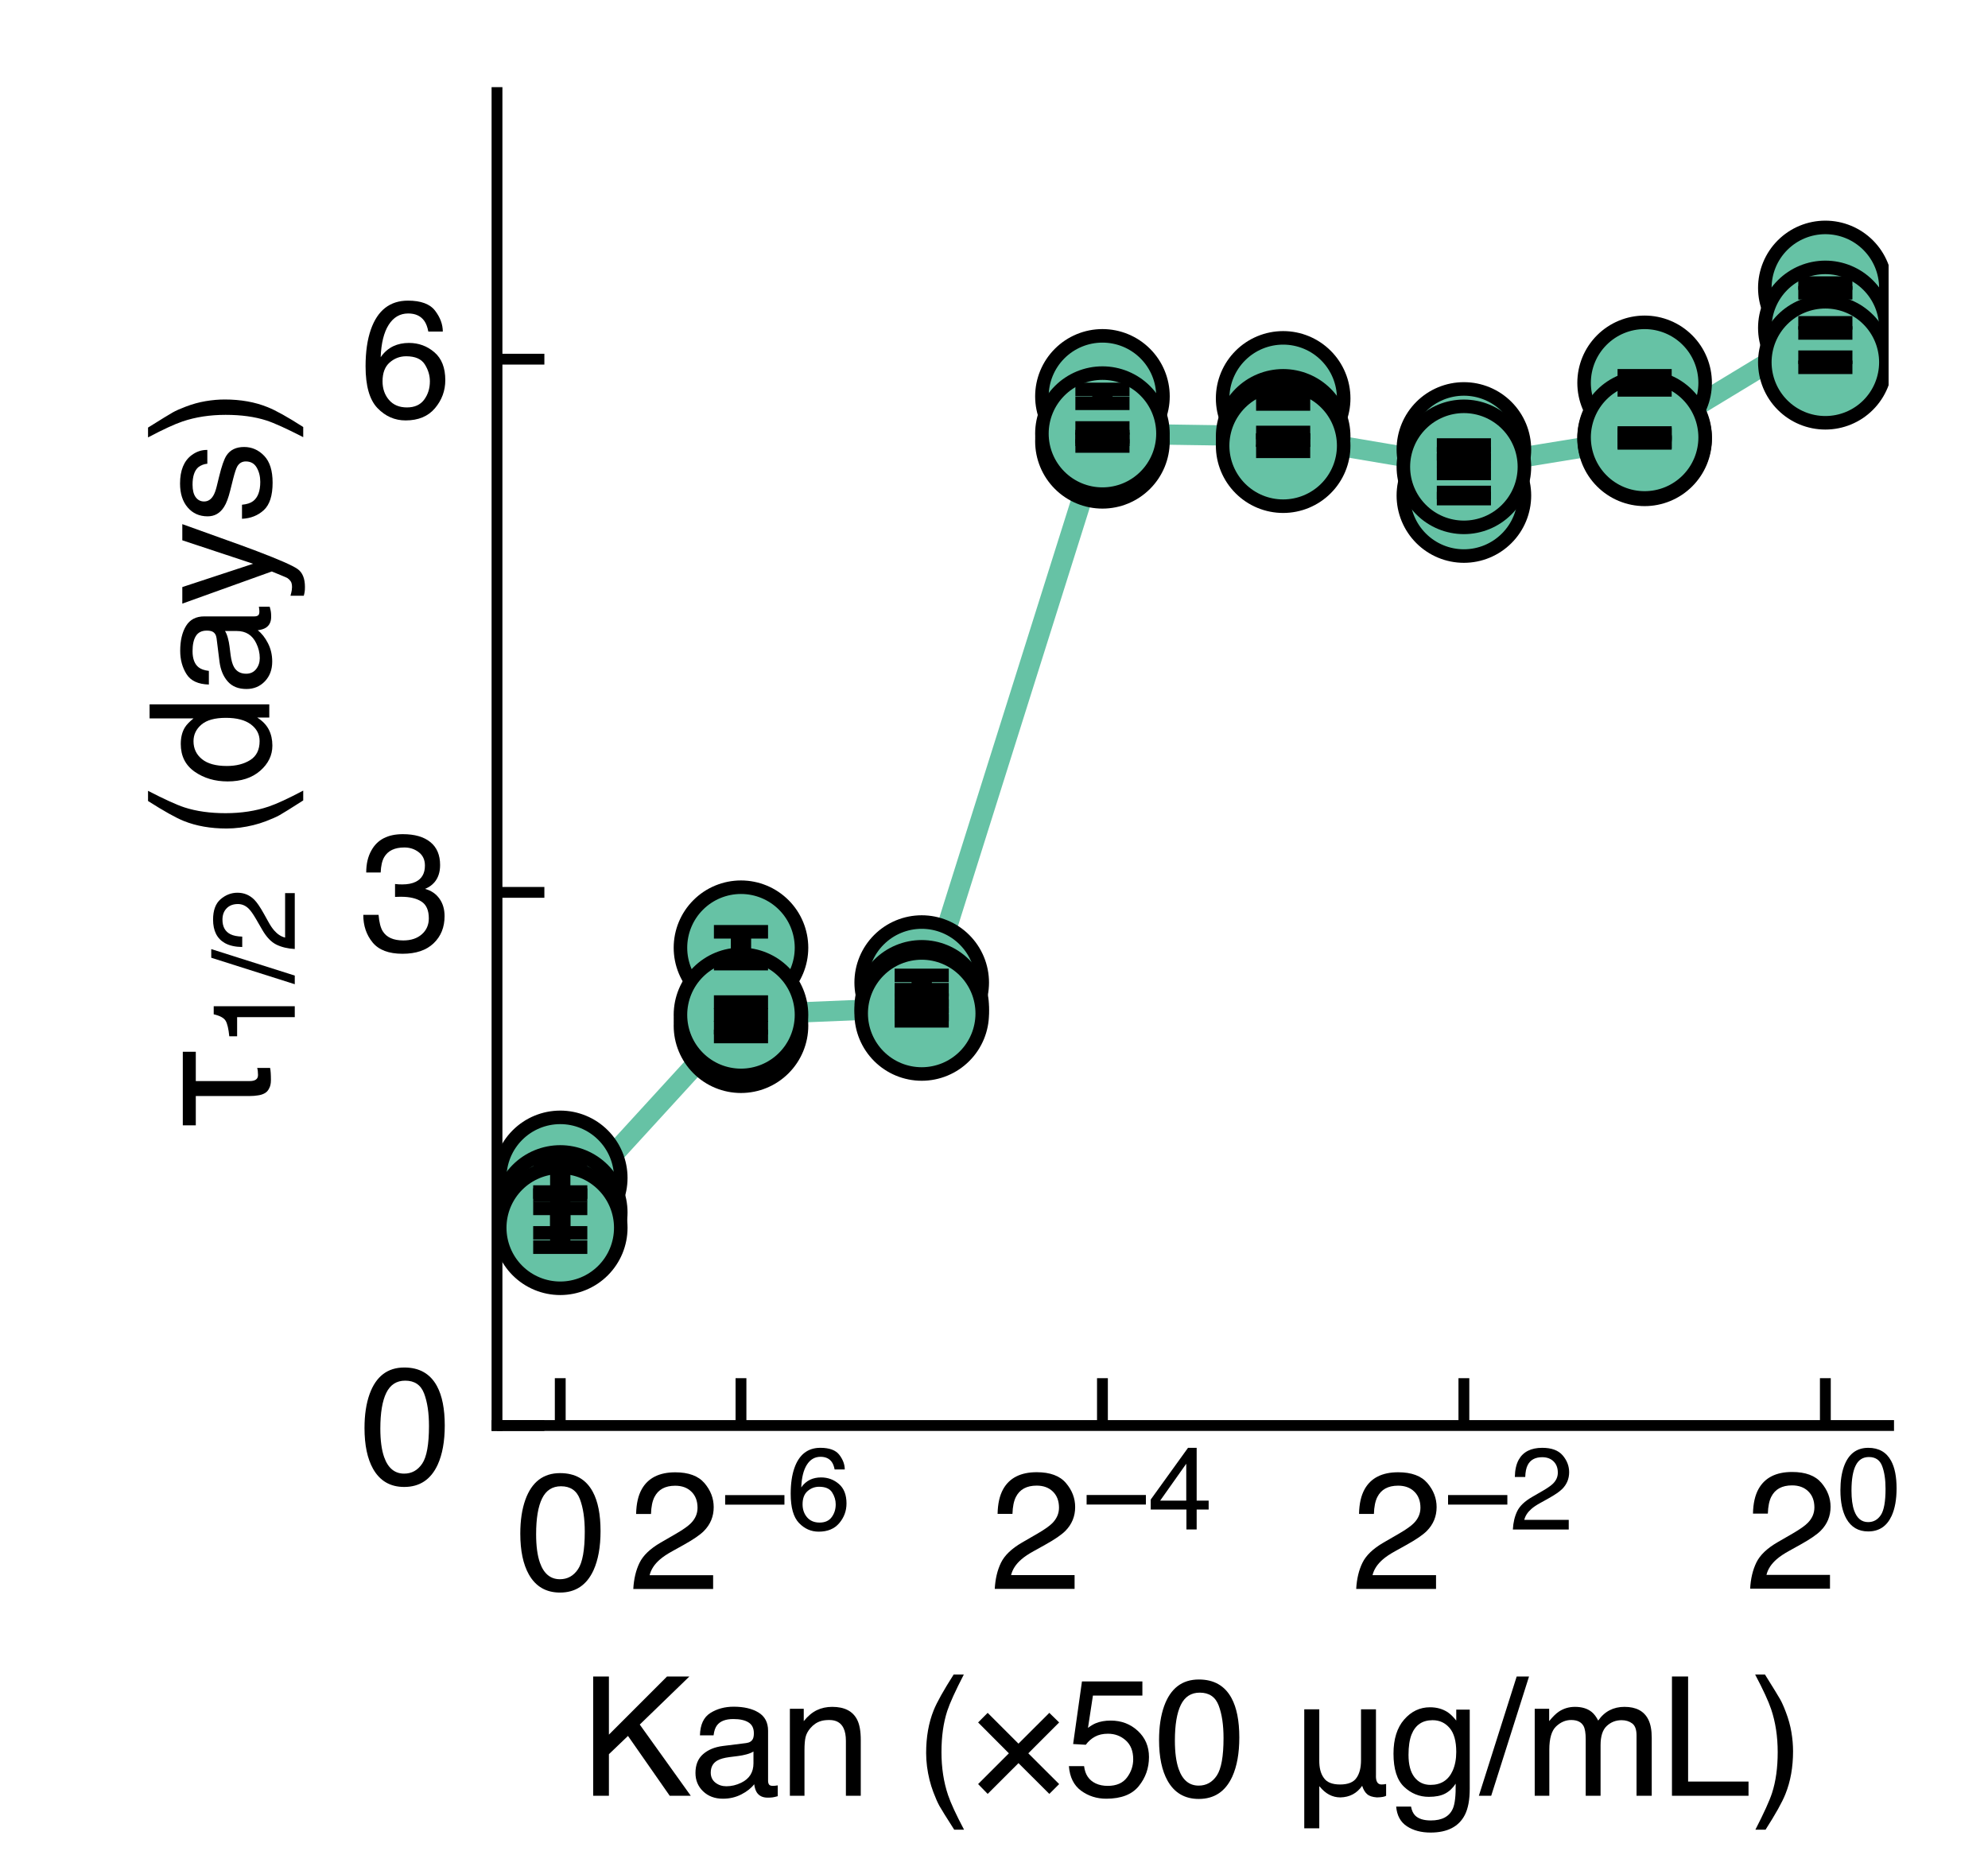 <?xml version="1.0" encoding="utf-8" standalone="no"?>
<!DOCTYPE svg PUBLIC "-//W3C//DTD SVG 1.1//EN"
  "http://www.w3.org/Graphics/SVG/1.1/DTD/svg11.dtd">
<svg xmlns:xlink="http://www.w3.org/1999/xlink" width="146.88pt" height="136.8pt" viewBox="0 0 146.88 136.8" xmlns="http://www.w3.org/2000/svg" version="1.1">
 <defs>
  <style type="text/css">*{stroke-linejoin: round; stroke-linecap: butt}</style>
 </defs>
 <g id="figure_1">
  <g id="patch_1">
   <path d="M 0 136.8 
L 146.88 136.8 
L 146.88 0 
L 0 0 
z
" style="fill: #ffffff"/>
  </g>
  <g id="axes_1">
   <g id="patch_2">
    <path d="M 36.72 105.336 
L 139.536 105.336 
L 139.536 6.84 
L 36.72 6.84 
z
" style="fill: #ffffff"/>
   </g>
   <g id="line2d_1">
    <path d="M 41.393 89.591 
L 54.746 74.992 
L 68.099 74.434 
L 81.452 32.041 
L 94.804 32.242 
L 108.157 34.496 
L 121.51 32.322 
L 134.863 24.23 
" clip-path="url(#p0380daf838)" style="fill: none; stroke: #66c2a5; stroke-width: 1.5; stroke-linecap: square"/>
   </g>
   <g id="PathCollection_1">
    <defs>
     <path id="md3ef85b69e" d="M 0 4.472 
C 1.186 4.472 2.324 4.001 3.162 3.162 
C 4.001 2.324 4.472 1.186 4.472 0 
C 4.472 -1.186 4.001 -2.324 3.162 -3.162 
C 2.324 -4.001 1.186 -4.472 0 -4.472 
C -1.186 -4.472 -2.324 -4.001 -3.162 -3.162 
C -4.001 -2.324 -4.472 -1.186 -4.472 0 
C -4.472 1.186 -4.001 2.324 -3.162 3.162 
C -2.324 4.001 -1.186 4.472 0 4.472 
z
" style="stroke: #000000"/>
    </defs>
    <g clip-path="url(#p0380daf838)">
     <use xlink:href="#md3ef85b69e" x="41.393" y="87.036" style="fill: #66c2a5; stroke: #000000"/>
     <use xlink:href="#md3ef85b69e" x="54.746" y="70.03" style="fill: #66c2a5; stroke: #000000"/>
     <use xlink:href="#md3ef85b69e" x="68.099" y="72.604" style="fill: #66c2a5; stroke: #000000"/>
     <use xlink:href="#md3ef85b69e" x="81.452" y="29.288" style="fill: #66c2a5; stroke: #000000"/>
     <use xlink:href="#md3ef85b69e" x="94.804" y="29.437" style="fill: #66c2a5; stroke: #000000"/>
     <use xlink:href="#md3ef85b69e" x="108.157" y="33.211" style="fill: #66c2a5; stroke: #000000"/>
     <use xlink:href="#md3ef85b69e" x="121.51" y="28.29" style="fill: #66c2a5; stroke: #000000"/>
     <use xlink:href="#md3ef85b69e" x="134.863" y="21.276" style="fill: #66c2a5; stroke: #000000"/>
    </g>
   </g>
   <g id="PathCollection_2">
    <g clip-path="url(#p0380daf838)">
     <use xlink:href="#md3ef85b69e" x="41.393" y="89.591" style="fill: #66c2a5; stroke: #000000"/>
     <use xlink:href="#md3ef85b69e" x="54.746" y="75.792" style="fill: #66c2a5; stroke: #000000"/>
     <use xlink:href="#md3ef85b69e" x="68.099" y="74.434" style="fill: #66c2a5; stroke: #000000"/>
     <use xlink:href="#md3ef85b69e" x="81.452" y="32.61" style="fill: #66c2a5; stroke: #000000"/>
     <use xlink:href="#md3ef85b69e" x="94.804" y="32.242" style="fill: #66c2a5; stroke: #000000"/>
     <use xlink:href="#md3ef85b69e" x="108.157" y="36.616" style="fill: #66c2a5; stroke: #000000"/>
     <use xlink:href="#md3ef85b69e" x="121.51" y="32.426" style="fill: #66c2a5; stroke: #000000"/>
     <use xlink:href="#md3ef85b69e" x="134.863" y="24.23" style="fill: #66c2a5; stroke: #000000"/>
    </g>
   </g>
   <g id="PathCollection_3">
    <g clip-path="url(#p0380daf838)">
     <use xlink:href="#md3ef85b69e" x="41.393" y="90.722" style="fill: #66c2a5; stroke: #000000"/>
     <use xlink:href="#md3ef85b69e" x="54.746" y="74.992" style="fill: #66c2a5; stroke: #000000"/>
     <use xlink:href="#md3ef85b69e" x="68.099" y="74.888" style="fill: #66c2a5; stroke: #000000"/>
     <use xlink:href="#md3ef85b69e" x="81.452" y="32.041" style="fill: #66c2a5; stroke: #000000"/>
     <use xlink:href="#md3ef85b69e" x="94.804" y="32.932" style="fill: #66c2a5; stroke: #000000"/>
     <use xlink:href="#md3ef85b69e" x="108.157" y="34.496" style="fill: #66c2a5; stroke: #000000"/>
     <use xlink:href="#md3ef85b69e" x="121.51" y="32.322" style="fill: #66c2a5; stroke: #000000"/>
     <use xlink:href="#md3ef85b69e" x="134.863" y="26.769" style="fill: #66c2a5; stroke: #000000"/>
    </g>
   </g>
   <g id="matplotlib.axis_1">
    <g id="xtick_1">
     <g id="line2d_2">
      <defs>
       <path id="me5f1749e16" d="M 0 0 
L 0 -3.5 
" style="stroke: #000000; stroke-width: 0.8"/>
      </defs>
      <g>
       <use xlink:href="#me5f1749e16" x="41.393" y="105.336" style="stroke: #000000; stroke-width: 0.8"/>
      </g>
     </g>
     <g id="text_1">
      <!-- 0 -->
      <g transform="translate(38.057 117.444) scale(0.12 -0.12)">
       <defs>
        <path id="Helvetica-30" d="M 1731 4475 
Q 2600 4475 2988 3759 
Q 3288 3206 3288 2244 
Q 3288 1331 3016 734 
Q 2622 -122 1728 -122 
Q 922 -122 528 578 
Q 200 1163 200 2147 
Q 200 2909 397 3456 
Q 766 4475 1731 4475 
z
M 1725 391 
Q 2163 391 2422 778 
Q 2681 1166 2681 2222 
Q 2681 2984 2493 3476 
Q 2306 3969 1766 3969 
Q 1269 3969 1039 3501 
Q 809 3034 809 2125 
Q 809 1441 956 1025 
Q 1181 391 1725 391 
z
" transform="scale(0.016)"/>
       </defs>
       <use xlink:href="#Helvetica-30"/>
      </g>
     </g>
    </g>
    <g id="xtick_2">
     <g id="line2d_3">
      <g>
       <use xlink:href="#me5f1749e16" x="54.746" y="105.336" style="stroke: #000000; stroke-width: 0.8"/>
      </g>
     </g>
     <g id="text_2">
      <!-- 2$^{-6}$ -->
      <g transform="translate(46.406 117.444) scale(0.12 -0.12)">
       <defs>
        <path id="Helvetica-32" d="M 200 0 
Q 231 578 439 1006 
Q 647 1434 1250 1784 
L 1850 2131 
Q 2253 2366 2416 2531 
Q 2672 2791 2672 3125 
Q 2672 3516 2437 3745 
Q 2203 3975 1813 3975 
Q 1234 3975 1013 3538 
Q 894 3303 881 2888 
L 309 2888 
Q 319 3472 525 3841 
Q 891 4491 1816 4491 
Q 2584 4491 2939 4075 
Q 3294 3659 3294 3150 
Q 3294 2613 2916 2231 
Q 2697 2009 2131 1694 
L 1703 1456 
Q 1397 1288 1222 1134 
Q 909 863 828 531 
L 3272 531 
L 3272 0 
L 200 0 
z
" transform="scale(0.016)"/>
        <path id="Helvetica-2212" d="M 3547 1894 
L 3547 1369 
L 288 1369 
L 288 1894 
L 3547 1894 
z
" transform="scale(0.016)"/>
        <path id="Helvetica-36" d="M 1872 4494 
Q 2622 4494 2917 4105 
Q 3213 3716 3213 3303 
L 2656 3303 
Q 2606 3569 2497 3719 
Q 2294 4000 1881 4000 
Q 1409 4000 1131 3564 
Q 853 3128 822 2316 
Q 1016 2600 1309 2741 
Q 1578 2866 1909 2866 
Q 2472 2866 2890 2506 
Q 3309 2147 3309 1434 
Q 3309 825 2912 354 
Q 2516 -116 1781 -116 
Q 1153 -116 697 361 
Q 241 838 241 1966 
Q 241 2800 444 3381 
Q 834 4494 1872 4494 
z
M 1831 384 
Q 2275 384 2495 682 
Q 2716 981 2716 1388 
Q 2716 1731 2519 2042 
Q 2322 2353 1803 2353 
Q 1441 2353 1167 2112 
Q 894 1872 894 1388 
Q 894 963 1142 673 
Q 1391 384 1831 384 
z
" transform="scale(0.016)"/>
       </defs>
       <use xlink:href="#Helvetica-32" transform="translate(0 0.239)"/>
       <use xlink:href="#Helvetica-2212" transform="translate(56.53 36.847) scale(0.7)"/>
       <use xlink:href="#Helvetica-36" transform="translate(97.409 36.847) scale(0.7)"/>
      </g>
     </g>
    </g>
    <g id="xtick_3">
     <g id="line2d_4">
      <g>
       <use xlink:href="#me5f1749e16" x="81.452" y="105.336" style="stroke: #000000; stroke-width: 0.8"/>
      </g>
     </g>
     <g id="text_3">
      <!-- 2$^{-4}$ -->
      <g transform="translate(73.112 117.444) scale(0.12 -0.12)">
       <defs>
        <path id="Helvetica-34" d="M 2116 1584 
L 2116 3613 
L 681 1584 
L 2116 1584 
z
M 2125 0 
L 2125 1094 
L 163 1094 
L 163 1644 
L 2213 4488 
L 2688 4488 
L 2688 1584 
L 3347 1584 
L 3347 1094 
L 2688 1094 
L 2688 0 
L 2125 0 
z
" transform="scale(0.016)"/>
       </defs>
       <use xlink:href="#Helvetica-32" transform="translate(0 0.305)"/>
       <use xlink:href="#Helvetica-2212" transform="translate(56.53 36.913) scale(0.7)"/>
       <use xlink:href="#Helvetica-34" transform="translate(97.409 36.913) scale(0.7)"/>
      </g>
     </g>
    </g>
    <g id="xtick_4">
     <g id="line2d_5">
      <g>
       <use xlink:href="#me5f1749e16" x="108.157" y="105.336" style="stroke: #000000; stroke-width: 0.8"/>
      </g>
     </g>
     <g id="text_4">
      <!-- 2$^{-2}$ -->
      <g transform="translate(99.817 117.444) scale(0.12 -0.12)">
       <use xlink:href="#Helvetica-32" transform="translate(0 0.272)"/>
       <use xlink:href="#Helvetica-2212" transform="translate(56.53 36.88) scale(0.7)"/>
       <use xlink:href="#Helvetica-32" transform="translate(97.409 36.88) scale(0.7)"/>
      </g>
     </g>
    </g>
    <g id="xtick_5">
     <g id="line2d_6">
      <g>
       <use xlink:href="#me5f1749e16" x="134.863" y="105.336" style="stroke: #000000; stroke-width: 0.8"/>
      </g>
     </g>
     <g id="text_5">
      <!-- 2$^{0}$ -->
      <g transform="translate(128.923 117.444) scale(0.12 -0.12)">
       <use xlink:href="#Helvetica-32" transform="translate(0 0.447)"/>
       <use xlink:href="#Helvetica-30" transform="translate(56.53 37.055) scale(0.7)"/>
      </g>
     </g>
    </g>
    <g id="text_6">
     <!-- Kan ($\times$50 $\mu$g/mL) -->
     <g transform="translate(42.888 132.705) scale(0.12 -0.12)">
      <defs>
       <path id="Helvetica-4b" d="M 488 4591 
L 1094 4591 
L 1094 2353 
L 3331 4591 
L 4191 4591 
L 2281 2741 
L 4244 0 
L 3434 0 
L 1828 2303 
L 1094 1600 
L 1094 0 
L 488 0 
L 488 4591 
z
" transform="scale(0.016)"/>
       <path id="Helvetica-61" d="M 844 891 
Q 844 647 1022 506 
Q 1200 366 1444 366 
Q 1741 366 2019 503 
Q 2488 731 2488 1250 
L 2488 1703 
Q 2384 1638 2221 1594 
Q 2059 1550 1903 1531 
L 1563 1488 
Q 1256 1447 1103 1359 
Q 844 1213 844 891 
z
M 2206 2028 
Q 2400 2053 2466 2191 
Q 2503 2266 2503 2406 
Q 2503 2694 2298 2823 
Q 2094 2953 1713 2953 
Q 1272 2953 1088 2716 
Q 984 2584 953 2325 
L 428 2325 
Q 444 2944 830 3186 
Q 1216 3428 1725 3428 
Q 2316 3428 2684 3203 
Q 3050 2978 3050 2503 
L 3050 575 
Q 3050 488 3086 434 
Q 3122 381 3238 381 
Q 3275 381 3322 386 
Q 3369 391 3422 400 
L 3422 -16 
Q 3291 -53 3222 -62 
Q 3153 -72 3034 -72 
Q 2744 -72 2613 134 
Q 2544 244 2516 444 
Q 2344 219 2022 53 
Q 1700 -113 1313 -113 
Q 847 -113 551 170 
Q 256 453 256 878 
Q 256 1344 547 1600 
Q 838 1856 1309 1916 
L 2206 2028 
z
M 1741 3428 
L 1741 3428 
z
" transform="scale(0.016)"/>
       <path id="Helvetica-6e" d="M 413 3347 
L 947 3347 
L 947 2872 
Q 1184 3166 1450 3294 
Q 1716 3422 2041 3422 
Q 2753 3422 3003 2925 
Q 3141 2653 3141 2147 
L 3141 0 
L 2569 0 
L 2569 2109 
Q 2569 2416 2478 2603 
Q 2328 2916 1934 2916 
Q 1734 2916 1606 2875 
Q 1375 2806 1200 2600 
Q 1059 2434 1017 2257 
Q 975 2081 975 1753 
L 975 0 
L 413 0 
L 413 3347 
z
M 1734 3428 
L 1734 3428 
z
" transform="scale(0.016)"/>
       <path id="Helvetica-20" transform="scale(0.016)"/>
       <path id="Helvetica-28" d="M 1894 4666 
Q 1403 3713 1256 3263 
Q 1034 2578 1034 1681 
Q 1034 775 1288 25 
Q 1444 -438 1903 -1306 
L 1525 -1306 
Q 1069 -594 959 -397 
Q 850 -200 722 138 
Q 547 600 478 1125 
Q 444 1397 444 1644 
Q 444 2569 734 3291 
Q 919 3750 1503 4666 
L 1894 4666 
z
" transform="scale(0.016)"/>
       <path id="Helvetica-d7" d="M 363 2822 
L 731 3191 
L 1916 2006 
L 3103 3191 
L 3481 2822 
L 2294 1634 
L 3481 450 
L 3103 72 
L 1916 1256 
L 731 72 
L 363 450 
L 1547 1634 
L 363 2822 
z
" transform="scale(0.016)"/>
       <path id="Helvetica-35" d="M 791 1141 
Q 847 659 1238 475 
Q 1438 381 1700 381 
Q 2200 381 2440 700 
Q 2681 1019 2681 1406 
Q 2681 1875 2395 2131 
Q 2109 2388 1709 2388 
Q 1419 2388 1211 2275 
Q 1003 2163 856 1963 
L 369 1991 
L 709 4400 
L 3034 4400 
L 3034 3856 
L 1131 3856 
L 941 2613 
Q 1097 2731 1238 2791 
Q 1488 2894 1816 2894 
Q 2431 2894 2859 2497 
Q 3288 2100 3288 1491 
Q 3288 856 2895 371 
Q 2503 -113 1644 -113 
Q 1097 -113 676 195 
Q 256 503 206 1141 
L 791 1141 
z
" transform="scale(0.016)"/>
       <path id="Helvetica-3bc" d="M 575 3328 
L 1153 3328 
L 1153 1369 
Q 1147 934 1325 691 
Q 1497 434 1953 434 
Q 2419 434 2591 697 
Q 2759 941 2759 1369 
L 2759 3328 
L 3334 3328 
L 3334 806 
Q 3316 434 3547 434 
Q 3634 434 3725 453 
L 3725 0 
Q 3641 -56 3372 -63 
Q 3109 -44 2994 63 
Q 2872 166 2803 384 
Q 2503 -50 1966 -63 
Q 1503 -63 1166 359 
L 1153 359 
L 1153 -1253 
L 575 -1253 
L 575 3328 
z
" transform="scale(0.016)"/>
       <path id="Helvetica-67" d="M 1594 3406 
Q 1988 3406 2281 3213 
Q 2441 3103 2606 2894 
L 2606 3316 
L 3125 3316 
L 3125 272 
Q 3125 -366 2938 -734 
Q 2588 -1416 1616 -1416 
Q 1075 -1416 706 -1173 
Q 338 -931 294 -416 
L 866 -416 
Q 906 -641 1028 -763 
Q 1219 -950 1628 -950 
Q 2275 -950 2475 -494 
Q 2594 -225 2584 466 
Q 2416 209 2178 84 
Q 1941 -41 1550 -41 
Q 1006 -41 598 345 
Q 191 731 191 1622 
Q 191 2463 602 2934 
Q 1013 3406 1594 3406 
z
M 2606 1688 
Q 2606 2309 2350 2609 
Q 2094 2909 1697 2909 
Q 1103 2909 884 2353 
Q 769 2056 769 1575 
Q 769 1009 998 714 
Q 1228 419 1616 419 
Q 2222 419 2469 966 
Q 2606 1275 2606 1688 
z
M 1659 3428 
L 1659 3428 
z
" transform="scale(0.016)"/>
       <path id="Helvetica-2f" d="M 1456 4591 
L 1931 4591 
L 475 0 
L 0 0 
L 1456 4591 
z
" transform="scale(0.016)"/>
       <path id="Helvetica-6d" d="M 413 3347 
L 969 3347 
L 969 2872 
Q 1169 3119 1331 3231 
Q 1609 3422 1963 3422 
Q 2363 3422 2606 3225 
Q 2744 3113 2856 2894 
Q 3044 3163 3297 3292 
Q 3550 3422 3866 3422 
Q 4541 3422 4784 2934 
Q 4916 2672 4916 2228 
L 4916 0 
L 4331 0 
L 4331 2325 
Q 4331 2659 4164 2784 
Q 3997 2909 3756 2909 
Q 3425 2909 3186 2687 
Q 2947 2466 2947 1947 
L 2947 0 
L 2375 0 
L 2375 2184 
Q 2375 2525 2294 2681 
Q 2166 2916 1816 2916 
Q 1497 2916 1236 2669 
Q 975 2422 975 1775 
L 975 0 
L 413 0 
L 413 3347 
z
" transform="scale(0.016)"/>
       <path id="Helvetica-4c" d="M 488 4591 
L 1109 4591 
L 1109 547 
L 3434 547 
L 3434 0 
L 488 0 
L 488 4591 
z
" transform="scale(0.016)"/>
       <path id="Helvetica-29" d="M 222 -1306 
Q 719 -338 863 106 
Q 1081 778 1081 1681 
Q 1081 2584 828 3334 
Q 672 3797 213 4666 
L 591 4666 
Q 1072 3897 1173 3717 
Q 1275 3538 1394 3222 
Q 1544 2831 1608 2450 
Q 1672 2069 1672 1716 
Q 1672 791 1378 66 
Q 1194 -400 613 -1306 
L 222 -1306 
z
" transform="scale(0.016)"/>
      </defs>
      <use xlink:href="#Helvetica-4b" transform="translate(0 0.094)"/>
      <use xlink:href="#Helvetica-61" transform="translate(66.699 0.094)"/>
      <use xlink:href="#Helvetica-6e" transform="translate(122.314 0.094)"/>
      <use xlink:href="#Helvetica-20" transform="translate(177.93 0.094)"/>
      <use xlink:href="#Helvetica-28" transform="translate(205.713 0.094)"/>
      <use xlink:href="#Helvetica-d7" transform="translate(239.014 0.094)"/>
      <use xlink:href="#Helvetica-35" transform="translate(297.412 0.094)"/>
      <use xlink:href="#Helvetica-30" transform="translate(353.027 0.094)"/>
      <use xlink:href="#Helvetica-20" transform="translate(408.643 0.094)"/>
      <use xlink:href="#Helvetica-3bc" transform="translate(436.426 0.094)"/>
      <use xlink:href="#Helvetica-67" transform="translate(497.51 0.094)"/>
      <use xlink:href="#Helvetica-2f" transform="translate(553.125 0.094)"/>
      <use xlink:href="#Helvetica-6d" transform="translate(580.908 0.094)"/>
      <use xlink:href="#Helvetica-4c" transform="translate(664.209 0.094)"/>
      <use xlink:href="#Helvetica-29" transform="translate(719.824 0.094)"/>
     </g>
    </g>
   </g>
   <g id="matplotlib.axis_2">
    <g id="ytick_1">
     <g id="line2d_7">
      <defs>
       <path id="m0fc688d59d" d="M 0 0 
L 3.5 0 
" style="stroke: #000000; stroke-width: 0.8"/>
      </defs>
      <g>
       <use xlink:href="#m0fc688d59d" x="36.72" y="105.336" style="stroke: #000000; stroke-width: 0.8"/>
      </g>
     </g>
     <g id="text_7">
      <!-- 0 -->
      <g transform="translate(26.547 109.64) scale(0.12 -0.12)">
       <use xlink:href="#Helvetica-30"/>
      </g>
     </g>
    </g>
    <g id="ytick_2">
     <g id="line2d_8">
      <g>
       <use xlink:href="#m0fc688d59d" x="36.72" y="65.938" style="stroke: #000000; stroke-width: 0.8"/>
      </g>
     </g>
     <g id="text_8">
      <!-- 3 -->
      <g transform="translate(26.547 70.242) scale(0.12 -0.12)">
       <defs>
        <path id="Helvetica-33" d="M 1663 -122 
Q 869 -122 511 314 
Q 153 750 153 1375 
L 741 1375 
Q 778 941 903 744 
Q 1122 391 1694 391 
Q 2138 391 2406 628 
Q 2675 866 2675 1241 
Q 2675 1703 2392 1887 
Q 2109 2072 1606 2072 
Q 1550 2072 1492 2070 
Q 1434 2069 1375 2066 
L 1375 2563 
Q 1463 2553 1522 2550 
Q 1581 2547 1650 2547 
Q 1966 2547 2169 2647 
Q 2525 2822 2525 3272 
Q 2525 3606 2287 3787 
Q 2050 3969 1734 3969 
Q 1172 3969 956 3594 
Q 838 3388 822 3006 
L 266 3006 
Q 266 3506 466 3856 
Q 809 4481 1675 4481 
Q 2359 4481 2734 4176 
Q 3109 3872 3109 3294 
Q 3109 2881 2888 2625 
Q 2750 2466 2531 2375 
Q 2884 2278 3082 2001 
Q 3281 1725 3281 1325 
Q 3281 684 2859 281 
Q 2438 -122 1663 -122 
z
" transform="scale(0.016)"/>
       </defs>
       <use xlink:href="#Helvetica-33"/>
      </g>
     </g>
    </g>
    <g id="ytick_3">
     <g id="line2d_9">
      <g>
       <use xlink:href="#m0fc688d59d" x="36.72" y="26.539" style="stroke: #000000; stroke-width: 0.8"/>
      </g>
     </g>
     <g id="text_9">
      <!-- 6 -->
      <g transform="translate(26.547 30.843) scale(0.12 -0.12)">
       <use xlink:href="#Helvetica-36"/>
      </g>
     </g>
    </g>
    <g id="text_10">
     <!-- $\tau_{1/2}$ (days) -->
     <g transform="translate(19.907 83.508) rotate(-90) scale(0.12 -0.12)">
      <defs>
       <path id="Helvetica-3c4" d="M 184 3328 
L 3016 3328 
L 3016 2828 
L 1888 2828 
L 1888 775 
Q 1881 428 2125 434 
Q 2291 434 2394 466 
L 2394 -31 
Q 2253 -63 1925 -63 
Q 1728 -63 1606 6 
Q 1484 63 1422 172 
Q 1356 288 1338 434 
Q 1313 575 1313 750 
L 1313 2828 
L 184 2828 
L 184 3328 
z
" transform="scale(0.016)"/>
       <path id="Helvetica-31" d="M 613 3169 
L 613 3600 
Q 1222 3659 1462 3798 
Q 1703 3938 1822 4456 
L 2266 4456 
L 2266 0 
L 1666 0 
L 1666 3169 
L 613 3169 
z
" transform="scale(0.016)"/>
       <path id="Helvetica-64" d="M 769 1634 
Q 769 1097 997 734 
Q 1225 372 1728 372 
Q 2119 372 2370 708 
Q 2622 1044 2622 1672 
Q 2622 2306 2362 2611 
Q 2103 2916 1722 2916 
Q 1297 2916 1033 2591 
Q 769 2266 769 1634 
z
M 1616 3406 
Q 2000 3406 2259 3244 
Q 2409 3150 2600 2916 
L 2600 4606 
L 3141 4606 
L 3141 0 
L 2634 0 
L 2634 466 
Q 2438 156 2169 18 
Q 1900 -119 1553 -119 
Q 994 -119 584 351 
Q 175 822 175 1603 
Q 175 2334 548 2870 
Q 922 3406 1616 3406 
z
" transform="scale(0.016)"/>
       <path id="Helvetica-79" d="M 2503 3347 
L 3125 3347 
Q 3006 3025 2597 1878 
Q 2291 1016 2084 472 
Q 1597 -809 1397 -1090 
Q 1197 -1372 709 -1372 
Q 591 -1372 527 -1362 
Q 463 -1353 369 -1328 
L 369 -816 
Q 516 -856 581 -865 
Q 647 -875 697 -875 
Q 853 -875 926 -823 
Q 1000 -772 1050 -697 
Q 1066 -672 1162 -440 
Q 1259 -209 1303 -97 
L 66 3347 
L 703 3347 
L 1600 622 
L 2503 3347 
z
M 1597 3428 
L 1597 3428 
z
" transform="scale(0.016)"/>
       <path id="Helvetica-73" d="M 747 1050 
Q 772 769 888 619 
Q 1100 347 1625 347 
Q 1938 347 2175 483 
Q 2413 619 2413 903 
Q 2413 1119 2222 1231 
Q 2100 1300 1741 1391 
L 1294 1503 
Q 866 1609 663 1741 
Q 300 1969 300 2372 
Q 300 2847 642 3140 
Q 984 3434 1563 3434 
Q 2319 3434 2653 2991 
Q 2863 2709 2856 2384 
L 2325 2384 
Q 2309 2575 2191 2731 
Q 1997 2953 1519 2953 
Q 1200 2953 1036 2831 
Q 872 2709 872 2509 
Q 872 2291 1088 2159 
Q 1213 2081 1456 2022 
L 1828 1931 
Q 2434 1784 2641 1647 
Q 2969 1431 2969 969 
Q 2969 522 2630 197 
Q 2291 -128 1597 -128 
Q 850 -128 539 211 
Q 228 550 206 1050 
L 747 1050 
z
M 1578 3428 
L 1578 3428 
z
" transform="scale(0.016)"/>
      </defs>
      <use xlink:href="#Helvetica-3c4" transform="translate(0 0.094)"/>
      <use xlink:href="#Helvetica-31" transform="translate(50.915 -15.595) scale(0.7)"/>
      <use xlink:href="#Helvetica-2f" transform="translate(89.846 -15.595) scale(0.7)"/>
      <use xlink:href="#Helvetica-32" transform="translate(109.294 -15.595) scale(0.7)"/>
      <use xlink:href="#Helvetica-20" transform="translate(150.84 0.094)"/>
      <use xlink:href="#Helvetica-28" transform="translate(178.623 0.094)"/>
      <use xlink:href="#Helvetica-64" transform="translate(211.924 0.094)"/>
      <use xlink:href="#Helvetica-61" transform="translate(267.539 0.094)"/>
      <use xlink:href="#Helvetica-79" transform="translate(323.154 0.094)"/>
      <use xlink:href="#Helvetica-73" transform="translate(373.154 0.094)"/>
      <use xlink:href="#Helvetica-29" transform="translate(423.154 0.094)"/>
     </g>
    </g>
   </g>
   <g id="LineCollection_1">
    <path d="M 41.393 88.311 
L 41.393 85.761 
" clip-path="url(#p0380daf838)" style="fill: none; stroke: #000000; stroke-width: 1.5"/>
    <path d="M 54.746 71.206 
L 54.746 68.853 
" clip-path="url(#p0380daf838)" style="fill: none; stroke: #000000; stroke-width: 1.5"/>
    <path d="M 68.099 73.133 
L 68.099 72.075 
" clip-path="url(#p0380daf838)" style="fill: none; stroke: #000000; stroke-width: 1.5"/>
    <path d="M 81.452 29.802 
L 81.452 28.775 
" clip-path="url(#p0380daf838)" style="fill: none; stroke: #000000; stroke-width: 1.5"/>
    <path d="M 94.804 29.851 
L 94.804 29.023 
" clip-path="url(#p0380daf838)" style="fill: none; stroke: #000000; stroke-width: 1.5"/>
    <path d="M 108.157 33.536 
L 108.157 32.886 
" clip-path="url(#p0380daf838)" style="fill: none; stroke: #000000; stroke-width: 1.5"/>
    <path d="M 121.51 28.81 
L 121.51 27.77 
" clip-path="url(#p0380daf838)" style="fill: none; stroke: #000000; stroke-width: 1.5"/>
    <path d="M 134.863 21.635 
L 134.863 20.918 
" clip-path="url(#p0380daf838)" style="fill: none; stroke: #000000; stroke-width: 1.5"/>
   </g>
   <g id="line2d_10">
    <defs>
     <path id="maa34200b72" d="M 2 0 
L -2 -0 
" style="stroke: #000000"/>
    </defs>
    <g clip-path="url(#p0380daf838)">
     <use xlink:href="#maa34200b72" x="41.393" y="88.311" style="stroke: #000000"/>
     <use xlink:href="#maa34200b72" x="54.746" y="71.206" style="stroke: #000000"/>
     <use xlink:href="#maa34200b72" x="68.099" y="73.133" style="stroke: #000000"/>
     <use xlink:href="#maa34200b72" x="81.452" y="29.802" style="stroke: #000000"/>
     <use xlink:href="#maa34200b72" x="94.804" y="29.851" style="stroke: #000000"/>
     <use xlink:href="#maa34200b72" x="108.157" y="33.536" style="stroke: #000000"/>
     <use xlink:href="#maa34200b72" x="121.51" y="28.81" style="stroke: #000000"/>
     <use xlink:href="#maa34200b72" x="134.863" y="21.635" style="stroke: #000000"/>
    </g>
   </g>
   <g id="line2d_11">
    <g clip-path="url(#p0380daf838)">
     <use xlink:href="#maa34200b72" x="41.393" y="85.761" style="stroke: #000000"/>
     <use xlink:href="#maa34200b72" x="54.746" y="68.853" style="stroke: #000000"/>
     <use xlink:href="#maa34200b72" x="68.099" y="72.075" style="stroke: #000000"/>
     <use xlink:href="#maa34200b72" x="81.452" y="28.775" style="stroke: #000000"/>
     <use xlink:href="#maa34200b72" x="94.804" y="29.023" style="stroke: #000000"/>
     <use xlink:href="#maa34200b72" x="108.157" y="32.886" style="stroke: #000000"/>
     <use xlink:href="#maa34200b72" x="121.51" y="27.77" style="stroke: #000000"/>
     <use xlink:href="#maa34200b72" x="134.863" y="20.918" style="stroke: #000000"/>
    </g>
   </g>
   <g id="LineCollection_2">
    <path d="M 41.393 91.1 
L 41.393 88.083 
" clip-path="url(#p0380daf838)" style="fill: none; stroke: #000000; stroke-width: 1.5"/>
    <path d="M 54.746 76.589 
L 54.746 74.995 
" clip-path="url(#p0380daf838)" style="fill: none; stroke: #000000; stroke-width: 1.5"/>
    <path d="M 68.099 74.959 
L 68.099 73.908 
" clip-path="url(#p0380daf838)" style="fill: none; stroke: #000000; stroke-width: 1.5"/>
    <path d="M 81.452 32.956 
L 81.452 32.264 
" clip-path="url(#p0380daf838)" style="fill: none; stroke: #000000; stroke-width: 1.5"/>
    <path d="M 94.804 32.527 
L 94.804 31.957 
" clip-path="url(#p0380daf838)" style="fill: none; stroke: #000000; stroke-width: 1.5"/>
    <path d="M 108.157 36.844 
L 108.157 36.388 
" clip-path="url(#p0380daf838)" style="fill: none; stroke: #000000; stroke-width: 1.5"/>
    <path d="M 121.51 32.728 
L 121.51 32.123 
" clip-path="url(#p0380daf838)" style="fill: none; stroke: #000000; stroke-width: 1.5"/>
    <path d="M 134.863 24.604 
L 134.863 23.856 
" clip-path="url(#p0380daf838)" style="fill: none; stroke: #000000; stroke-width: 1.5"/>
   </g>
   <g id="line2d_12">
    <g clip-path="url(#p0380daf838)">
     <use xlink:href="#maa34200b72" x="41.393" y="91.1" style="stroke: #000000"/>
     <use xlink:href="#maa34200b72" x="54.746" y="76.589" style="stroke: #000000"/>
     <use xlink:href="#maa34200b72" x="68.099" y="74.959" style="stroke: #000000"/>
     <use xlink:href="#maa34200b72" x="81.452" y="32.956" style="stroke: #000000"/>
     <use xlink:href="#maa34200b72" x="94.804" y="32.527" style="stroke: #000000"/>
     <use xlink:href="#maa34200b72" x="108.157" y="36.844" style="stroke: #000000"/>
     <use xlink:href="#maa34200b72" x="121.51" y="32.728" style="stroke: #000000"/>
     <use xlink:href="#maa34200b72" x="134.863" y="24.604" style="stroke: #000000"/>
    </g>
   </g>
   <g id="line2d_13">
    <g clip-path="url(#p0380daf838)">
     <use xlink:href="#maa34200b72" x="41.393" y="88.083" style="stroke: #000000"/>
     <use xlink:href="#maa34200b72" x="54.746" y="74.995" style="stroke: #000000"/>
     <use xlink:href="#maa34200b72" x="68.099" y="73.908" style="stroke: #000000"/>
     <use xlink:href="#maa34200b72" x="81.452" y="32.264" style="stroke: #000000"/>
     <use xlink:href="#maa34200b72" x="94.804" y="31.957" style="stroke: #000000"/>
     <use xlink:href="#maa34200b72" x="108.157" y="36.388" style="stroke: #000000"/>
     <use xlink:href="#maa34200b72" x="121.51" y="32.123" style="stroke: #000000"/>
     <use xlink:href="#maa34200b72" x="134.863" y="23.856" style="stroke: #000000"/>
    </g>
   </g>
   <g id="LineCollection_3">
    <path d="M 41.393 92.155 
L 41.393 89.29 
" clip-path="url(#p0380daf838)" style="fill: none; stroke: #000000; stroke-width: 1.5"/>
    <path d="M 54.746 75.937 
L 54.746 74.047 
" clip-path="url(#p0380daf838)" style="fill: none; stroke: #000000; stroke-width: 1.5"/>
    <path d="M 68.099 75.43 
L 68.099 74.346 
" clip-path="url(#p0380daf838)" style="fill: none; stroke: #000000; stroke-width: 1.5"/>
    <path d="M 81.452 32.46 
L 81.452 31.623 
" clip-path="url(#p0380daf838)" style="fill: none; stroke: #000000; stroke-width: 1.5"/>
    <path d="M 94.804 33.349 
L 94.804 32.514 
" clip-path="url(#p0380daf838)" style="fill: none; stroke: #000000; stroke-width: 1.5"/>
    <path d="M 108.157 34.984 
L 108.157 34.008 
" clip-path="url(#p0380daf838)" style="fill: none; stroke: #000000; stroke-width: 1.5"/>
    <path d="M 121.51 32.648 
L 121.51 31.997 
" clip-path="url(#p0380daf838)" style="fill: none; stroke: #000000; stroke-width: 1.5"/>
    <path d="M 134.863 27.142 
L 134.863 26.396 
" clip-path="url(#p0380daf838)" style="fill: none; stroke: #000000; stroke-width: 1.5"/>
   </g>
   <g id="line2d_14">
    <g clip-path="url(#p0380daf838)">
     <use xlink:href="#maa34200b72" x="41.393" y="92.155" style="stroke: #000000"/>
     <use xlink:href="#maa34200b72" x="54.746" y="75.937" style="stroke: #000000"/>
     <use xlink:href="#maa34200b72" x="68.099" y="75.43" style="stroke: #000000"/>
     <use xlink:href="#maa34200b72" x="81.452" y="32.46" style="stroke: #000000"/>
     <use xlink:href="#maa34200b72" x="94.804" y="33.349" style="stroke: #000000"/>
     <use xlink:href="#maa34200b72" x="108.157" y="34.984" style="stroke: #000000"/>
     <use xlink:href="#maa34200b72" x="121.51" y="32.648" style="stroke: #000000"/>
     <use xlink:href="#maa34200b72" x="134.863" y="27.142" style="stroke: #000000"/>
    </g>
   </g>
   <g id="line2d_15">
    <g clip-path="url(#p0380daf838)">
     <use xlink:href="#maa34200b72" x="41.393" y="89.29" style="stroke: #000000"/>
     <use xlink:href="#maa34200b72" x="54.746" y="74.047" style="stroke: #000000"/>
     <use xlink:href="#maa34200b72" x="68.099" y="74.346" style="stroke: #000000"/>
     <use xlink:href="#maa34200b72" x="81.452" y="31.623" style="stroke: #000000"/>
     <use xlink:href="#maa34200b72" x="94.804" y="32.514" style="stroke: #000000"/>
     <use xlink:href="#maa34200b72" x="108.157" y="34.008" style="stroke: #000000"/>
     <use xlink:href="#maa34200b72" x="121.51" y="31.997" style="stroke: #000000"/>
     <use xlink:href="#maa34200b72" x="134.863" y="26.396" style="stroke: #000000"/>
    </g>
   </g>
   <g id="line2d_16">
    <path d="M 41.393 87.036 
L 54.746 70.03 
L 68.099 72.604 
L 81.452 29.288 
L 94.804 29.437 
L 108.157 33.211 
L 121.51 28.29 
L 134.863 21.276 
" clip-path="url(#p0380daf838)" style="fill: none"/>
   </g>
   <g id="line2d_17">
    <path d="M 41.393 89.591 
L 54.746 75.792 
L 68.099 74.434 
L 81.452 32.61 
L 94.804 32.242 
L 108.157 36.616 
L 121.51 32.426 
L 134.863 24.23 
" clip-path="url(#p0380daf838)" style="fill: none"/>
   </g>
   <g id="line2d_18">
    <path d="M 41.393 90.722 
L 54.746 74.992 
L 68.099 74.888 
L 81.452 32.041 
L 94.804 32.932 
L 108.157 34.496 
L 121.51 32.322 
L 134.863 26.769 
" clip-path="url(#p0380daf838)" style="fill: none"/>
   </g>
   <g id="patch_3">
    <path d="M 36.72 105.336 
L 36.72 6.84 
" style="fill: none; stroke: #000000; stroke-width: 0.8; stroke-linejoin: miter; stroke-linecap: square"/>
   </g>
   <g id="patch_4">
    <path d="M 36.72 105.336 
L 139.536 105.336 
" style="fill: none; stroke: #000000; stroke-width: 0.8; stroke-linejoin: miter; stroke-linecap: square"/>
   </g>
  </g>
 </g>
 <defs>
  <clipPath id="p0380daf838">
   <rect x="36.72" y="6.84" width="102.816" height="98.496"/>
  </clipPath>
 </defs>
</svg>
